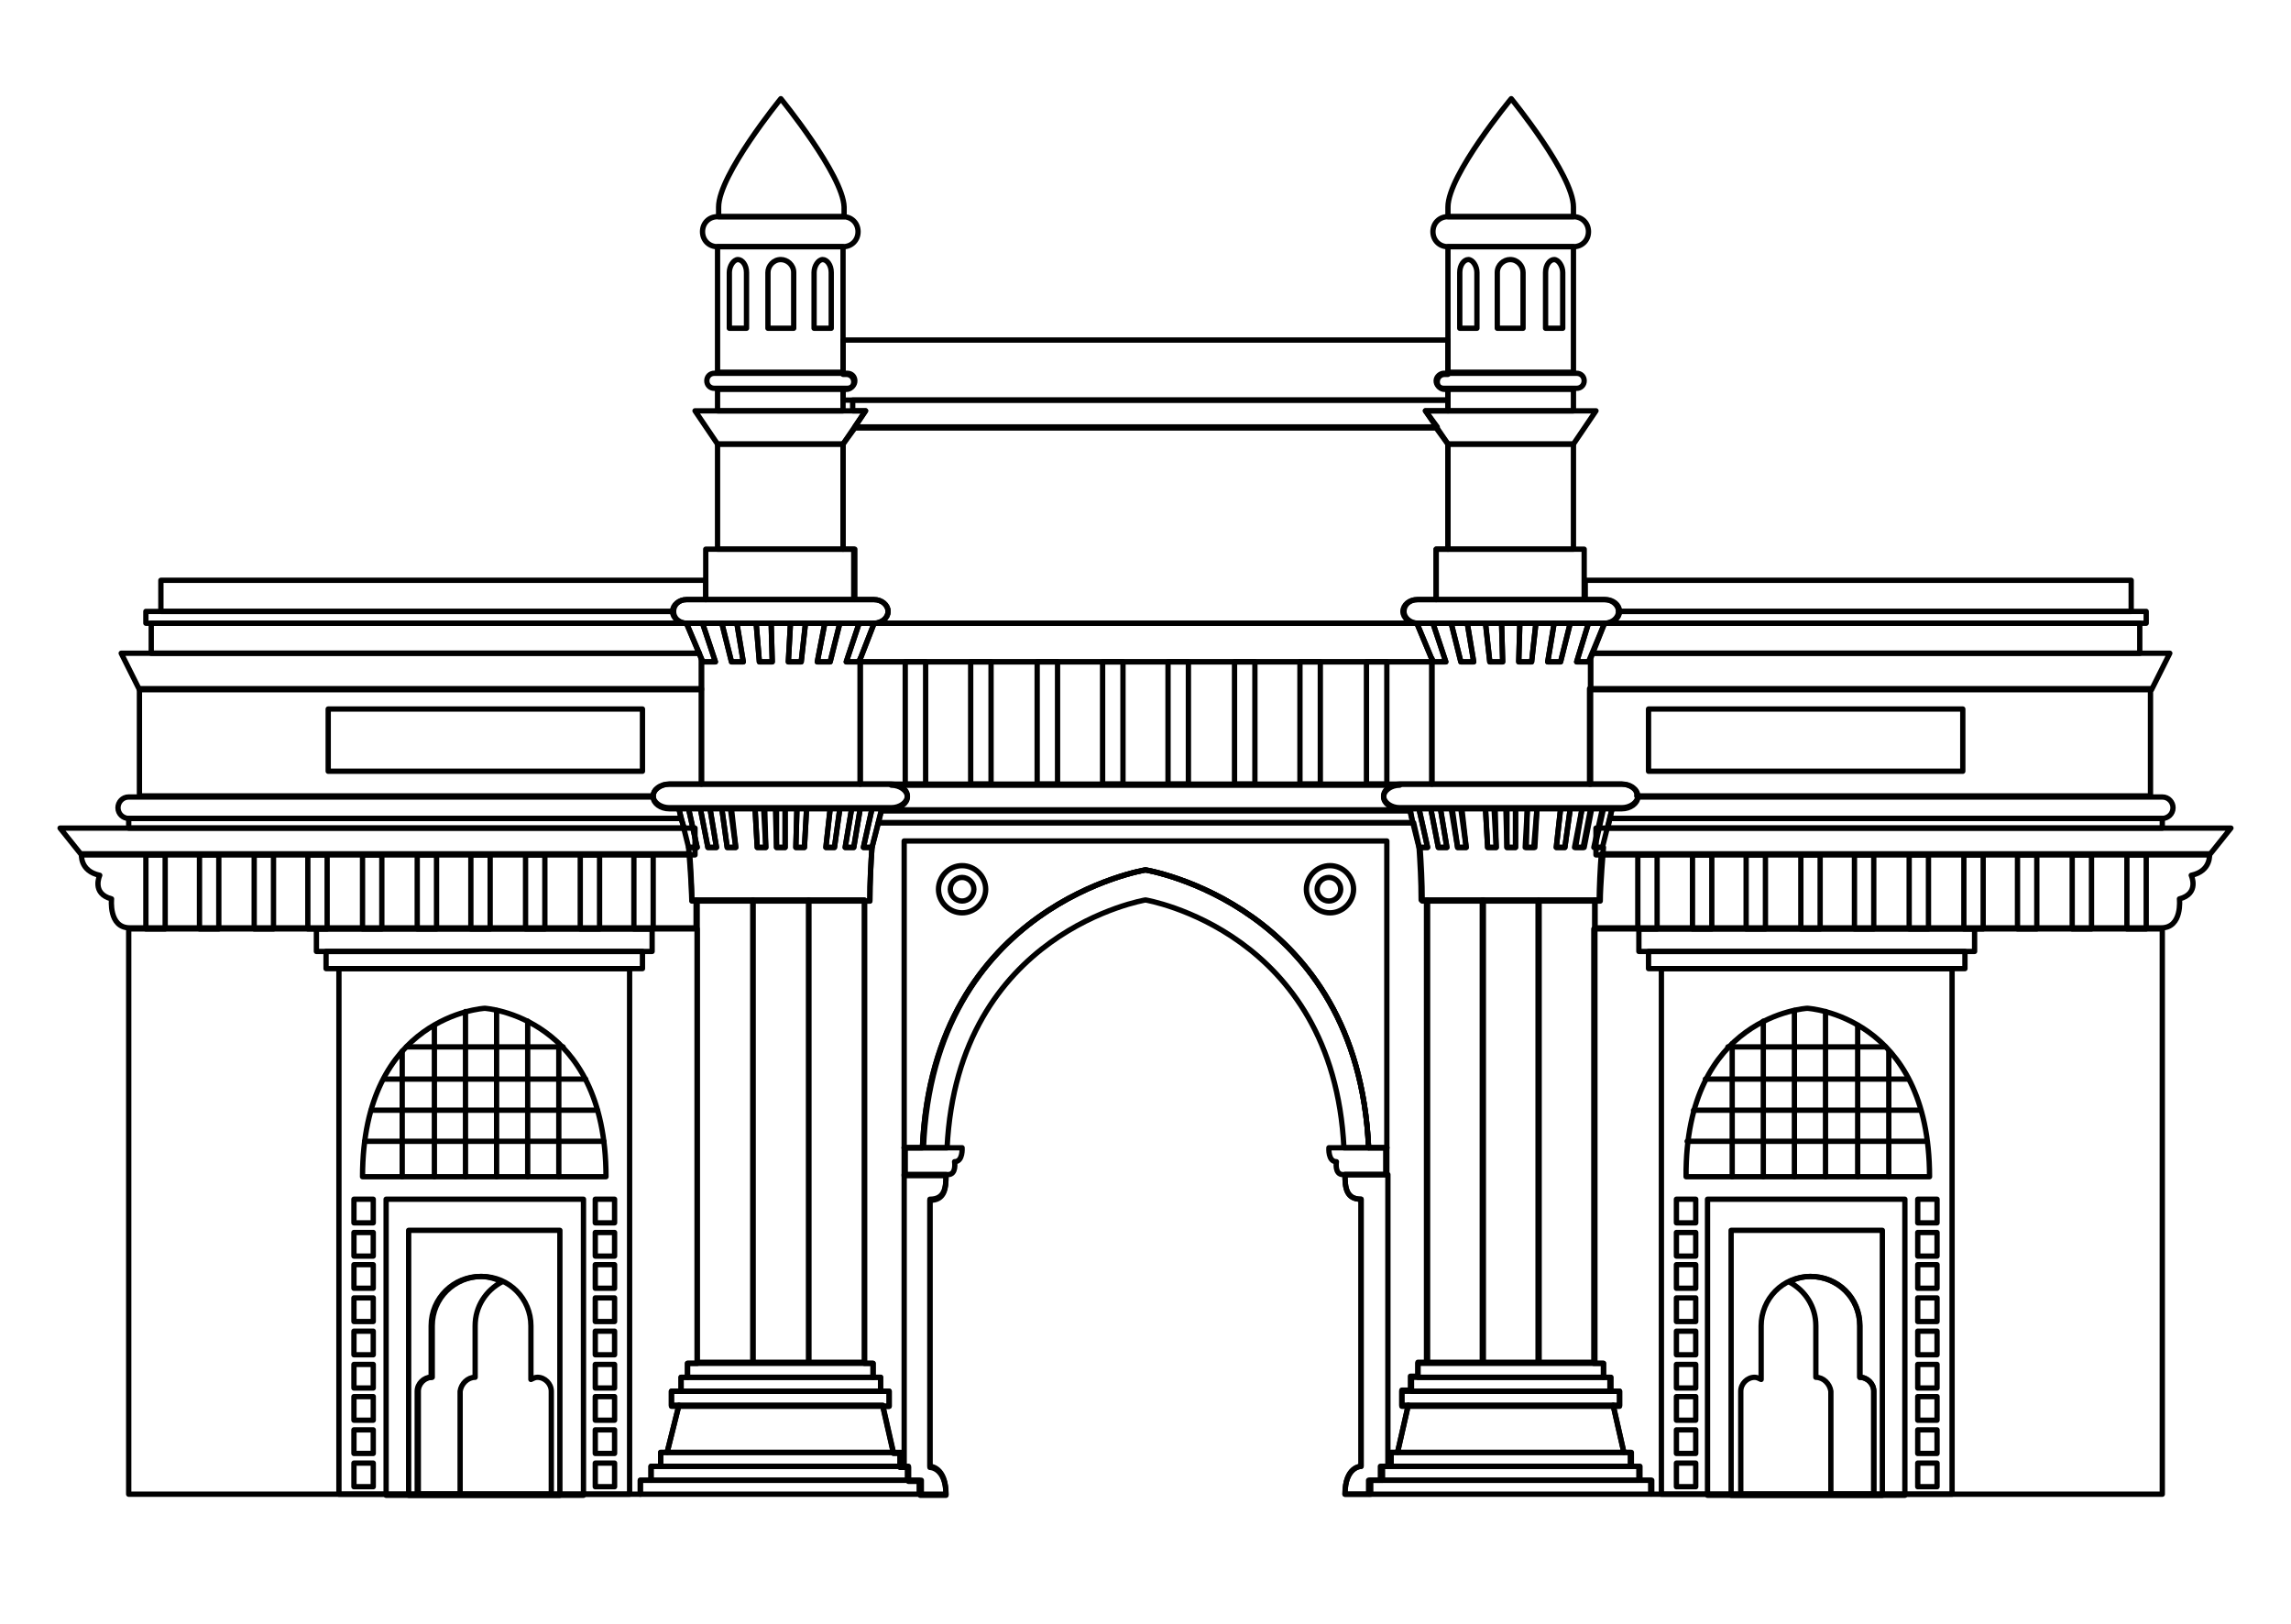 <?xml version="1.0" encoding="utf-8"?>
<!-- Generator: Adobe Illustrator 24.3.0, SVG Export Plug-In . SVG Version: 6.00 Build 0)  -->
<svg version="1.1" id="Layer_1" xmlns="http://www.w3.org/2000/svg" xmlns:xlink="http://www.w3.org/1999/xlink" x="0px" y="0px"
	 viewBox="0 0 213.6 151.4" style="enable-background:new 0 0 213.6 151.4;" xml:space="preserve">
<style type="text/css">
	.st0{fill:none;stroke:#000000;stroke-width:0.495;stroke-linecap:round;stroke-linejoin:round;stroke-miterlimit:10;}
</style>
<g>
	<polygon class="st0" points="60.7,138 60.7,136.7 61.6,136.7 61.6,135.4 62.2,135.4 63.3,131 62.6,131 62.6,129.7 63.5,129.7 
		63.5,128.4 64.1,128.4 64.1,127.1 65,127.1 65,86.6 12,86.6 12,139.3 59.7,139.3 59.7,138 	"/>
	<polygon class="st0" points="64.8,79.7 7.6,79.7 5.6,77.2 64.8,77.2 	"/>
	<g>
		<rect x="13.6" y="79.7" class="st0" width="1.8" height="6.9"/>
		<rect x="18.6" y="79.7" class="st0" width="1.8" height="6.9"/>
		<rect x="23.7" y="79.7" class="st0" width="1.8" height="6.9"/>
		<rect x="28.7" y="79.7" class="st0" width="1.8" height="6.9"/>
		<rect x="33.8" y="79.7" class="st0" width="1.8" height="6.9"/>
		<rect x="38.9" y="79.7" class="st0" width="1.8" height="6.9"/>
		<rect x="43.9" y="79.7" class="st0" width="1.8" height="6.9"/>
		<rect x="49" y="79.7" class="st0" width="1.8" height="6.9"/>
		<rect x="54.1" y="79.7" class="st0" width="1.8" height="6.9"/>
		<rect x="59.1" y="79.7" class="st0" width="1.8" height="6.9"/>
	</g>
	<rect x="29.5" y="86.6" class="st0" width="31.3" height="2.1"/>
	<rect x="30.4" y="88.7" class="st0" width="29.5" height="1.6"/>
	<rect x="31.6" y="90.3" class="st0" width="27.1" height="49"/>
	<rect x="36" y="111.8" class="st0" width="18.4" height="27.6"/>
	<g>
		<g>
			<rect x="33" y="111.8" class="st0" width="1.8" height="2.2"/>
			<rect x="33" y="114.9" class="st0" width="1.8" height="2.2"/>
			<rect x="33" y="117.9" class="st0" width="1.8" height="2.2"/>
			<rect x="33" y="121" class="st0" width="1.8" height="2.2"/>
			<rect x="33" y="124.1" class="st0" width="1.8" height="2.2"/>
			<rect x="33" y="127.2" class="st0" width="1.8" height="2.2"/>
			<rect x="33" y="130.2" class="st0" width="1.8" height="2.2"/>
			<rect x="33" y="133.3" class="st0" width="1.8" height="2.2"/>
			<rect x="33" y="136.4" class="st0" width="1.8" height="2.2"/>
		</g>
		<g>
			<rect x="55.5" y="111.8" class="st0" width="1.8" height="2.2"/>
			<rect x="55.5" y="114.9" class="st0" width="1.8" height="2.2"/>
			<rect x="55.5" y="117.9" class="st0" width="1.8" height="2.2"/>
			<rect x="55.5" y="121" class="st0" width="1.8" height="2.2"/>
			<rect x="55.5" y="124.1" class="st0" width="1.8" height="2.2"/>
			<rect x="55.5" y="127.2" class="st0" width="1.8" height="2.2"/>
			<rect x="55.5" y="130.2" class="st0" width="1.8" height="2.2"/>
			<rect x="55.5" y="133.3" class="st0" width="1.8" height="2.2"/>
			<rect x="55.5" y="136.4" class="st0" width="1.8" height="2.2"/>
		</g>
	</g>
	<g>
		<path class="st0" d="M45.2,94c-0.1,0-11.4,0.7-11.4,15.7h22.7C56.5,94.7,45.2,94,45.2,94z"/>
		<g>
			<g>
				<line class="st0" x1="52.1" y1="97.3" x2="52.1" y2="109.7"/>
				<line class="st0" x1="49.2" y1="95.2" x2="49.2" y2="109.7"/>
				<line class="st0" x1="46.3" y1="94.2" x2="46.3" y2="109.7"/>
				<line class="st0" x1="43.4" y1="94.3" x2="43.4" y2="109.7"/>
				<line class="st0" x1="40.5" y1="95.6" x2="40.5" y2="109.7"/>
				<line class="st0" x1="37.5" y1="98" x2="37.5" y2="109.7"/>
			</g>
			<g>
				<line class="st0" x1="56.3" y1="106.4" x2="34" y2="106.4"/>
				<line class="st0" x1="55.7" y1="103.5" x2="34.6" y2="103.5"/>
				<line class="st0" x1="54.6" y1="100.6" x2="35.8" y2="100.6"/>
				<line class="st0" x1="52.5" y1="97.6" x2="37.9" y2="97.6"/>
			</g>
		</g>
	</g>
	<rect x="38.1" y="114.7" class="st0" width="14.1" height="24.7"/>
	<path class="st0" d="M51.4,139.3v-9.6c0-0.7-0.6-1.3-1.3-1.3c-0.2,0-0.4,0.1-0.6,0.2v-5c0-2.5-2-4.6-4.6-4.6c-2.5,0-4.6,2-4.6,4.6
		v4.8c-0.7,0-1.3,0.6-1.3,1.3v9.6H51.4z"/>
	<path class="st0" d="M44.3,128.4v-4.8c0-1.8,1-3.3,2.5-4.1c-0.6-0.3-1.3-0.5-2-0.5c-2.5,0-4.6,2-4.6,4.6v4.8
		c-0.7,0-1.3,0.6-1.3,1.3v9.6h4v-9.6C43,129,43.6,128.4,44.3,128.4z"/>
	<polygon class="st0" points="64,58.1 64,58.1 14.1,58.1 14.1,60.9 65.2,60.9 	"/>
	<rect x="30.6" y="66.1" class="st0" width="29.3" height="5.8"/>
	<g>
		<rect x="64.1" y="127.1" class="st0" width="17.3" height="1.3"/>
		<rect x="63.5" y="128.4" class="st0" width="18.6" height="1.3"/>
		<g>
			<path class="st0" d="M80.5,79l0.8-3.6h-1.1L79.6,79h-0.8l0.6-3.6h-1.1L77.8,79H77l0.4-3.6h-2.2L75,79h-0.8l0.1-3.6h-1.1l0,3.6
				h-0.8l0-3.6h-1.1l0.1,3.6h-0.8l-0.2-3.6h-2.2l0.4,3.6h-0.8l-0.5-3.6h-1.1l0.6,3.6H66l-0.7-3.6h-1.1L65,79h-0.8c0,0,0.3,3.6,0.3,5
				h16.6c0-1.8,0.1-3.5,0.2-5H80.5z"/>
			<path class="st0" d="M80,21.6c0,0.8-0.6,1.4-1.4,1.4H66.9c-0.8,0-1.4-0.6-1.4-1.4l0,0c0-0.8,0.6-1.4,1.4-1.4h11.7
				C79.4,20.2,80,20.8,80,21.6L80,21.6z"/>
			<path class="st0" d="M72.8,9.2c0,0-5.8,7.1-5.8,10.1v0.9h11.7v-0.9C78.6,16.3,72.8,9.2,72.8,9.2z"/>
			<path class="st0" d="M74,30.6v-5.2c0-0.7-0.6-1.2-1.2-1.2c-0.7,0-1.2,0.6-1.2,1.2v5.2H74z"/>
			<g>
				<path class="st0" d="M69.6,30.6v-5.2c0-0.7-0.4-1.2-0.8-1.2c-0.4,0-0.8,0.6-0.8,1.2v5.2H69.6z"/>
				<path class="st0" d="M77.5,30.6v-5.2c0-0.7-0.4-1.2-0.8-1.2c-0.4,0-0.8,0.6-0.8,1.2v5.2H77.5z"/>
			</g>
			<rect x="65.8" y="51.2" class="st0" width="13.8" height="4.7"/>
			<path class="st0" d="M82.8,57c0,0.6-0.6,1.1-1.3,1.1H64c-0.7,0-1.3-0.5-1.3-1.1l0,0c0-0.6,0.6-1.1,1.3-1.1h17.5
				C82.2,55.9,82.8,56.4,82.8,57L82.8,57z"/>
			<path class="st0" d="M84.6,74.2c0,0.6-0.7,1.1-1.5,1.1H62.4c-0.8,0-1.5-0.5-1.5-1.1l0,0c0-0.6,0.7-1.1,1.5-1.1h20.7
				C83.9,73.1,84.6,73.6,84.6,74.2L84.6,74.2z"/>
			<g>
				<polygon class="st0" points="66.7,61.7 65.5,61.7 64,58.1 65.5,58.1 				"/>
				<polygon class="st0" points="69.3,61.7 68.2,61.7 67.3,58.1 68.7,58.1 				"/>
				<polygon class="st0" points="72,61.7 70.8,61.7 70.5,58.1 71.9,58.1 				"/>
				<polygon class="st0" points="74.7,61.7 73.5,61.7 73.7,58.1 75.1,58.1 				"/>
				<polygon class="st0" points="77.4,61.7 76.2,61.7 76.9,58.1 78.3,58.1 				"/>
				<polygon class="st0" points="80.1,61.7 78.9,61.7 80.1,58.1 81.5,58.1 				"/>
			</g>
			<g>
				<g>
					<polygon class="st0" points="65,79 64.2,79 63.3,75.4 64.2,75.4 					"/>
					<polygon class="st0" points="66.8,79 66,79 65.3,75.4 66.2,75.4 					"/>
					<polygon class="st0" points="68.6,79 67.8,79 67.3,75.4 68.1,75.4 					"/>
				</g>
				<g>
					<polygon class="st0" points="71.4,79 70.6,79 70.4,75.4 71.2,75.4 					"/>
					<polygon class="st0" points="73.2,79 72.4,79 72.3,75.4 73.2,75.4 					"/>
					<polygon class="st0" points="75,79 74.2,79 74.3,75.4 75.2,75.4 					"/>
				</g>
				<g>
					<polygon class="st0" points="77.8,79 77,79 77.4,75.4 78.3,75.4 					"/>
					<polygon class="st0" points="79.6,79 78.8,79 79.4,75.4 80.2,75.4 					"/>
					<polygon class="st0" points="81.3,79 80.5,79 81.3,75.4 82.2,75.4 					"/>
				</g>
			</g>
			<polygon class="st0" points="80.1,61.7 78.9,61.7 80.1,58.1 78.3,58.1 77.4,61.7 76.2,61.7 76.9,58.1 75.1,58.1 74.7,61.7 
				73.5,61.7 73.7,58.1 71.9,58.1 72,61.7 70.8,61.7 70.5,58.1 68.7,58.1 69.3,61.7 68.2,61.7 67.3,58.1 65.5,58.1 66.7,61.7 
				65.5,61.7 65.4,61.4 65.4,73.1 80.2,73.1 80.2,61.4 			"/>
			<path class="st0" d="M79.7,35.5c0,0.4-0.3,0.7-0.7,0.7H66.6c-0.4,0-0.7-0.3-0.7-0.7l0,0c0-0.4,0.3-0.7,0.7-0.7h12.4
				C79.4,34.8,79.7,35.1,79.7,35.5L79.7,35.5z"/>
			<polygon class="st0" points="78.6,41.4 66.9,41.4 64.8,38.3 80.7,38.3 			"/>
			<g>
				<rect x="65" y="83.9" class="st0" width="5.2" height="43.1"/>
				<rect x="70.2" y="83.9" class="st0" width="5.2" height="43.1"/>
				<rect x="75.4" y="83.9" class="st0" width="5.2" height="43.1"/>
			</g>
			<rect x="62.6" y="129.7" class="st0" width="20.3" height="1.4"/>
			<polygon class="st0" points="83.3,135.4 62.2,135.4 63.3,131 82.3,131 			"/>
			<rect x="61.6" y="135.4" class="st0" width="22.4" height="1.3"/>
			<rect x="60.7" y="136.7" class="st0" width="24" height="1.3"/>
			<rect x="59.7" y="138" class="st0" width="26.2" height="1.3"/>
			<g>
				<rect x="66.9" y="23" class="st0" width="11.7" height="11.7"/>
				<rect x="66.9" y="36.3" class="st0" width="11.7" height="2"/>
				<rect x="66.9" y="41.4" class="st0" width="11.7" height="9.8"/>
			</g>
		</g>
	</g>
	<path class="st0" d="M64,55.9h1.8v-1.8H15V57h47.8C62.8,56.4,63.3,55.9,64,55.9z"/>
	<path class="st0" d="M62.8,57H13.6v1.1H64C63.3,58.1,62.8,57.6,62.8,57z"/>
	<polygon class="st0" points="65.4,61.4 65.2,60.9 11.3,60.9 13,64.3 65.4,64.3 	"/>
	<path class="st0" d="M62.4,73.1h3v-8.9H13v10h47.9C60.9,73.6,61.6,73.1,62.4,73.1z"/>
	<path class="st0" d="M63.3,75.4h-0.9c-0.8,0-1.5-0.5-1.5-1.1H12c-0.6,0-1,0.5-1,1c0,0.6,0.5,1,1,1h51.5L63.3,75.4z"/>
	<polygon class="st0" points="63.5,76.3 12,76.3 12,77.2 63.8,77.2 	"/>
	<path class="st0" d="M64.8,83.9h-0.3c0-1-0.1-3.2-0.2-4.3H7.6c0,0-0.2,1.6,1.7,2c0,0-0.8,1.7,1.1,2.2c0,0-0.3,2.7,1.7,2.7
		c2,0,52.8,0,52.8,0V83.9z"/>
	<polygon class="st0" points="152.9,138 152.9,136.7 152,136.7 152,135.4 151.4,135.4 150.4,131 151,131 151,129.7 150.1,129.7 
		150.1,128.4 149.5,128.4 149.5,127.1 148.6,127.1 148.6,86.6 201.6,86.6 201.6,139.3 154,139.3 154,138 	"/>
	<polygon class="st0" points="148.8,79.7 206,79.7 208,77.2 148.8,77.2 	"/>
	<g>
		<rect x="198.3" y="79.7" class="st0" width="1.8" height="6.9"/>
		<rect x="193.2" y="79.7" class="st0" width="1.8" height="6.9"/>
		<rect x="188.1" y="79.7" class="st0" width="1.8" height="6.9"/>
		<rect x="183.1" y="79.7" class="st0" width="1.8" height="6.9"/>
		<rect x="178" y="79.7" class="st0" width="1.8" height="6.9"/>
		<rect x="172.9" y="79.7" class="st0" width="1.8" height="6.9"/>
		<rect x="167.9" y="79.7" class="st0" width="1.8" height="6.9"/>
		<rect x="162.8" y="79.7" class="st0" width="1.8" height="6.9"/>
		<rect x="157.8" y="79.7" class="st0" width="1.8" height="6.9"/>
		<rect x="152.7" y="79.7" class="st0" width="1.8" height="6.9"/>
	</g>
	<rect x="152.8" y="86.6" class="st0" width="31.3" height="2.1"/>
	<rect x="153.7" y="88.7" class="st0" width="29.5" height="1.6"/>
	<rect x="154.9" y="90.3" class="st0" width="27.1" height="49"/>
	<rect x="159.2" y="111.8" class="st0" width="18.4" height="27.6"/>
	<g>
		<g>
			<rect x="178.8" y="111.8" class="st0" width="1.8" height="2.2"/>
			<rect x="178.8" y="114.9" class="st0" width="1.8" height="2.2"/>
			<rect x="178.8" y="117.9" class="st0" width="1.8" height="2.2"/>
			<rect x="178.8" y="121" class="st0" width="1.8" height="2.2"/>
			<rect x="178.8" y="124.1" class="st0" width="1.8" height="2.2"/>
			<rect x="178.8" y="127.2" class="st0" width="1.8" height="2.2"/>
			<rect x="178.8" y="130.2" class="st0" width="1.8" height="2.2"/>
			<rect x="178.8" y="133.3" class="st0" width="1.8" height="2.2"/>
			<rect x="178.8" y="136.4" class="st0" width="1.8" height="2.2"/>
		</g>
		<g>
			<rect x="156.3" y="111.8" class="st0" width="1.8" height="2.2"/>
			<rect x="156.3" y="114.9" class="st0" width="1.8" height="2.2"/>
			<rect x="156.3" y="117.9" class="st0" width="1.8" height="2.2"/>
			<rect x="156.3" y="121" class="st0" width="1.8" height="2.2"/>
			<rect x="156.3" y="124.1" class="st0" width="1.8" height="2.2"/>
			<rect x="156.3" y="127.2" class="st0" width="1.8" height="2.2"/>
			<rect x="156.3" y="130.2" class="st0" width="1.8" height="2.2"/>
			<rect x="156.3" y="133.3" class="st0" width="1.8" height="2.2"/>
			<rect x="156.3" y="136.4" class="st0" width="1.8" height="2.2"/>
		</g>
	</g>
	<g>
		<path class="st0" d="M168.5,94c0.1,0,11.4,0.7,11.4,15.7h-22.7C157.1,94.7,168.4,94,168.5,94z"/>
		<g>
			<g>
				<line class="st0" x1="161.5" y1="97.3" x2="161.5" y2="109.7"/>
				<line class="st0" x1="164.4" y1="95.2" x2="164.4" y2="109.7"/>
				<line class="st0" x1="167.3" y1="94.2" x2="167.3" y2="109.7"/>
				<line class="st0" x1="170.2" y1="94.3" x2="170.2" y2="109.7"/>
				<line class="st0" x1="173.2" y1="95.6" x2="173.2" y2="109.7"/>
				<line class="st0" x1="176.1" y1="98" x2="176.1" y2="109.7"/>
			</g>
			<g>
				<line class="st0" x1="157.3" y1="106.4" x2="179.6" y2="106.4"/>
				<line class="st0" x1="157.9" y1="103.5" x2="179" y2="103.5"/>
				<line class="st0" x1="159" y1="100.6" x2="177.9" y2="100.6"/>
				<line class="st0" x1="161.1" y1="97.6" x2="175.8" y2="97.6"/>
			</g>
		</g>
	</g>
	<rect x="161.4" y="114.7" class="st0" width="14.1" height="24.7"/>
	<path class="st0" d="M162.3,139.3v-9.6c0-0.7,0.6-1.3,1.3-1.3c0.2,0,0.4,0.1,0.6,0.2v-5c0-2.5,2-4.6,4.6-4.6s4.6,2,4.6,4.6v4.8
		c0.7,0,1.3,0.6,1.3,1.3v9.6H162.3z"/>
	<path class="st0" d="M169.3,128.4v-4.8c0-1.8-1-3.3-2.5-4.1c0.6-0.3,1.3-0.5,2-0.5c2.5,0,4.6,2,4.6,4.6v4.8c0.7,0,1.3,0.6,1.3,1.3
		v9.6h-4v-9.6C170.6,129,170,128.4,169.3,128.4z"/>
	<polygon class="st0" points="149.6,58.1 149.6,58.1 199.5,58.1 199.5,60.9 148.5,60.9 	"/>
	<rect x="153.7" y="66.1" class="st0" width="29.3" height="5.8"/>
	<g>
		<rect x="132.2" y="127.1" class="st0" width="17.3" height="1.3"/>
		<rect x="131.6" y="128.4" class="st0" width="18.6" height="1.3"/>
		<g>
			<path class="st0" d="M133.1,79l-0.8-3.6h1.1l0.7,3.6h0.8l-0.6-3.6h1.1l0.5,3.6h0.8l-0.4-3.6h2.2l0.2,3.6h0.8l-0.1-3.6h1.1l0,3.6
				h0.8l0-3.6h1.1l-0.1,3.6h0.8l0.2-3.6h2.2l-0.4,3.6h0.8l0.5-3.6h1.1l-0.6,3.6h0.8l0.7-3.6h1.1l-0.8,3.6h0.8c0,0-0.3,3.6-0.3,5
				h-16.6c0-1.8-0.1-3.5-0.2-5H133.1z"/>
			<path class="st0" d="M133.6,21.6c0,0.8,0.6,1.4,1.4,1.4h11.7c0.8,0,1.4-0.6,1.4-1.4l0,0c0-0.8-0.6-1.4-1.4-1.4H135
				C134.2,20.2,133.6,20.8,133.6,21.6L133.6,21.6z"/>
			<path class="st0" d="M140.9,9.2c0,0,5.8,7.1,5.8,10.1v0.9H135v-0.9C135,16.3,140.9,9.2,140.9,9.2z"/>
			<path class="st0" d="M139.6,30.6v-5.2c0-0.7,0.6-1.2,1.2-1.2c0.7,0,1.2,0.6,1.2,1.2v5.2H139.6z"/>
			<g>
				<path class="st0" d="M144.1,30.6v-5.2c0-0.7,0.4-1.2,0.8-1.2c0.4,0,0.8,0.6,0.8,1.2v5.2H144.1z"/>
				<path class="st0" d="M136.1,30.6v-5.2c0-0.7,0.4-1.2,0.8-1.2c0.4,0,0.8,0.6,0.8,1.2v5.2H136.1z"/>
			</g>
			<rect x="133.9" y="51.2" class="st0" width="13.8" height="4.7"/>
			<path class="st0" d="M130.9,57c0,0.6,0.6,1.1,1.3,1.1h17.5c0.7,0,1.3-0.5,1.3-1.1l0,0c0-0.6-0.6-1.1-1.3-1.1h-17.5
				C131.4,55.9,130.9,56.4,130.9,57L130.9,57z"/>
			<path class="st0" d="M129,74.2c0,0.6,0.7,1.1,1.5,1.1h20.7c0.8,0,1.5-0.5,1.5-1.1l0,0c0-0.6-0.7-1.1-1.5-1.1h-20.7
				C129.7,73.1,129,73.6,129,74.2L129,74.2z"/>
			<g>
				<polygon class="st0" points="147,61.7 148.1,61.7 149.6,58.1 148.1,58.1 				"/>
				<polygon class="st0" points="144.3,61.7 145.5,61.7 146.4,58.1 144.9,58.1 				"/>
				<polygon class="st0" points="141.6,61.7 142.8,61.7 143.2,58.1 141.7,58.1 				"/>
				<polygon class="st0" points="138.9,61.7 140.1,61.7 140,58.1 138.5,58.1 				"/>
				<polygon class="st0" points="136.2,61.7 137.4,61.7 136.8,58.1 135.3,58.1 				"/>
				<polygon class="st0" points="133.6,61.7 134.8,61.7 133.6,58.1 132.1,58.1 				"/>
			</g>
			<g>
				<g>
					<polygon class="st0" points="148.6,79 149.4,79 150.3,75.4 149.4,75.4 					"/>
					<polygon class="st0" points="146.8,79 147.6,79 148.3,75.4 147.5,75.4 					"/>
					<polygon class="st0" points="145.1,79 145.9,79 146.4,75.4 145.5,75.4 					"/>
				</g>
				<g>
					<polygon class="st0" points="142.2,79 143,79 143.3,75.4 142.4,75.4 					"/>
					<polygon class="st0" points="140.5,79 141.3,79 141.3,75.4 140.4,75.4 					"/>
					<polygon class="st0" points="138.7,79 139.5,79 139.3,75.4 138.5,75.4 					"/>
				</g>
				<g>
					<polygon class="st0" points="135.9,79 136.7,79 136.2,75.4 135.3,75.4 					"/>
					<polygon class="st0" points="134.1,79 134.9,79 134.3,75.4 133.4,75.4 					"/>
					<polygon class="st0" points="132.3,79 133.1,79 132.3,75.4 131.4,75.4 					"/>
				</g>
			</g>
			<polygon class="st0" points="133.6,61.7 134.8,61.7 133.6,58.1 135.3,58.1 136.2,61.7 137.4,61.7 136.8,58.1 138.5,58.1 
				138.9,61.7 140.1,61.7 140,58.1 141.7,58.1 141.6,61.7 142.8,61.7 143.2,58.1 144.9,58.1 144.3,61.7 145.5,61.7 146.4,58.1 
				148.1,58.1 147,61.7 148.1,61.7 148.3,61.4 148.3,73.1 133.5,73.1 133.5,61.4 			"/>
			<path class="st0" d="M133.9,35.5c0,0.4,0.3,0.7,0.7,0.7H147c0.4,0,0.7-0.3,0.7-0.7l0,0c0-0.4-0.3-0.7-0.7-0.7h-12.4
				C134.3,34.8,133.9,35.1,133.9,35.5L133.9,35.5z"/>
			<polygon class="st0" points="135,41.4 146.7,41.4 148.8,38.3 132.9,38.3 			"/>
			<g>
				<rect x="143.5" y="83.9" class="st0" width="5.2" height="43.1"/>
				<rect x="138.2" y="83.9" class="st0" width="5.2" height="43.1"/>
				<rect x="133.1" y="83.9" class="st0" width="5.2" height="43.1"/>
			</g>
			<rect x="130.7" y="129.7" class="st0" width="20.3" height="1.4"/>
			<polygon class="st0" points="130.3,135.4 151.4,135.4 150.4,131 131.3,131 			"/>
			<rect x="129.7" y="135.4" class="st0" width="22.4" height="1.3"/>
			<rect x="128.8" y="136.7" class="st0" width="24" height="1.3"/>
			<rect x="127.7" y="138" class="st0" width="26.2" height="1.3"/>
			<g>
				<rect x="135" y="23" class="st0" width="11.7" height="11.7"/>
				<rect x="135" y="36.3" class="st0" width="11.7" height="2"/>
				<rect x="135" y="41.4" class="st0" width="11.7" height="9.8"/>
			</g>
		</g>
	</g>
	<path class="st0" d="M149.6,55.9h-1.8v-1.8h50.9V57h-47.8C150.9,56.4,150.3,55.9,149.6,55.9z"/>
	<path class="st0" d="M150.9,57h49.2v1.1h-50.5C150.3,58.1,150.9,57.6,150.9,57z"/>
	<polygon class="st0" points="148.3,61.4 148.5,60.9 202.3,60.9 200.6,64.3 148.3,64.3 	"/>
	<path class="st0" d="M151.2,73.1h-3v-8.9h52.3v10h-47.9C152.7,73.6,152,73.1,151.2,73.1z"/>
	<path class="st0" d="M150.3,75.4h0.9c0.8,0,1.5-0.5,1.5-1.1h48.9c0.6,0,1,0.5,1,1c0,0.6-0.5,1-1,1h-51.5L150.3,75.4z"/>
	<polygon class="st0" points="150.1,76.3 201.6,76.3 201.6,77.2 149.9,77.2 	"/>
	<path class="st0" d="M148.8,83.9h0.3c0-1,0.1-3.2,0.2-4.3H206c0,0,0.2,1.6-1.7,2c0,0,0.8,1.7-1.1,2.2c0,0,0.3,2.7-1.7,2.7
		c-2,0-52.8,0-52.8,0V83.9z"/>
	<g>
		<g>
			<path class="st0" d="M132.5,83.9c0-1.8-0.1-3.5-0.2-5h0l-0.5-2.2H81.9L81.3,79h0c-0.1,1.4-0.2,3.2-0.2,5h-0.5v43.1h0.8v1.3h0.7
				v1.3h0.8v1.4h-0.6l1,4.4h0.6v1.3h0.8v1.3h1.1v1.3h2.4h0c0-2.6-1.5-2.6-1.5-2.6v-24.9c1.4,0,1.5-1.1,1.5-2.3h-3.9V107h1.7
				c1-22.7,20.8-25.9,20.8-25.9s19.8,3.2,20.8,25.9h1.7v2.5h-3.9c0,1.2,0.1,2.3,1.5,2.3v24.9c0,0-1.5,0-1.5,2.6h0h2.4V138h1.1v-1.3
				h0.8v-1.3h0.6l1-4.4h-0.6v-1.4h0.8v-1.3h0.7v-1.3h0.8V83.9H132.5z"/>
		</g>
		<g>
			<rect x="84.4" y="61.7" class="st0" width="1.9" height="11.4"/>
			<rect x="90.5" y="61.7" class="st0" width="1.9" height="11.4"/>
			<rect x="96.7" y="61.7" class="st0" width="1.9" height="11.4"/>
			<rect x="102.8" y="61.7" class="st0" width="1.9" height="11.4"/>
			<rect x="108.9" y="61.7" class="st0" width="1.9" height="11.4"/>
			<rect x="115.1" y="61.7" class="st0" width="1.9" height="11.4"/>
			<rect x="121.2" y="61.7" class="st0" width="1.9" height="11.4"/>
			<rect x="127.4" y="61.7" class="st0" width="1.9" height="11.4"/>
		</g>
		<path class="st0" d="M84.3,107h5.4c0,0,0.1,1.3-0.7,1.3c0,0,0.2,1.2-0.6,1.2h-4V107z"/>
		<path class="st0" d="M129.3,107h-5.4c0,0-0.1,1.3,0.7,1.3c0,0-0.2,1.2,0.6,1.2h4V107z"/>
		<path class="st0" d="M127.6,107c-1-22.7-20.8-25.9-20.8-25.9S87,84.3,86.1,107h2.2c1-20.2,18.5-23.1,18.5-23.1s17.5,2.9,18.5,23.1
			H127.6z"/>
		<g>
			<path class="st0" d="M91.9,82.9c0,1.2-1,2.2-2.2,2.2c-1.2,0-2.2-1-2.2-2.2c0-1.2,1-2.2,2.2-2.2C90.9,80.7,91.9,81.7,91.9,82.9z"
				/>
			<path class="st0" d="M90.8,82.9c0,0.6-0.5,1.1-1.1,1.1c-0.6,0-1.1-0.5-1.1-1.1c0-0.6,0.5-1.1,1.1-1.1
				C90.3,81.8,90.8,82.3,90.8,82.9z"/>
			<path class="st0" d="M126.2,82.9c0,1.2-1,2.2-2.2,2.2c-1.2,0-2.2-1-2.2-2.2c0-1.2,1-2.2,2.2-2.2
				C125.2,80.7,126.2,81.7,126.2,82.9z"/>
			<path class="st0" d="M125,82.9c0,0.6-0.5,1.1-1.1,1.1c-0.6,0-1.1-0.5-1.1-1.1c0-0.6,0.5-1.1,1.1-1.1
				C124.5,81.8,125,82.3,125,82.9z"/>
		</g>
		<path class="st0" d="M135,36.3h-0.3c-0.4,0-0.7-0.3-0.7-0.7s0.3-0.7,0.7-0.7h0.3v-3.2H78.6v3.2h0.3c0.4,0,0.7,0.3,0.7,0.7
			s-0.3,0.7-0.7,0.7h-0.3v1H135V36.3z"/>
		<polygon class="st0" points="134,39.8 132.9,38.3 135,38.3 135,37.3 79.5,37.3 79.5,38.3 80.7,38.3 79.7,39.8 		"/>
		<path class="st0" d="M81.5,58.1h50.6c-0.7,0-1.3-0.5-1.3-1.1c0-0.6,0.6-1.1,1.3-1.1h1.8v-4.7h1.1v-9.8l-1.1-1.5H79.7l-1.1,1.5v9.8
			h1.1v4.7h1.8c0.7,0,1.3,0.5,1.3,1.1C82.8,57.6,82.2,58.1,81.5,58.1z"/>
		<polygon class="st0" points="133.5,73.1 133.5,61.7 80.2,61.7 80.2,73.1 83.1,73.1 130.5,73.1 		"/>
		<polygon class="st0" points="133.5,61.7 133.5,61.4 133.6,61.7 132.1,58.1 132.1,58.1 81.5,58.1 81.5,58.1 80.1,61.7 80.2,61.4 
			80.2,61.7 		"/>
		<path class="st0" d="M131.4,75.4h-0.9c-0.8,0-1.5-0.5-1.5-1.1c0-0.6,0.7-1.1,1.5-1.1H83.1c0.8,0,1.5,0.5,1.5,1.1
			c0,0.6-0.7,1.1-1.5,1.1h-0.9l0,0.2h49.3L131.4,75.4z"/>
		<polygon class="st0" points="131.5,75.5 82.2,75.5 81.9,76.7 131.7,76.7 		"/>
		<path class="st0" d="M88.2,139.3c0-2.6-1.5-2.6-1.5-2.6v-24.9c1.4,0,1.5-1.1,1.5-2.3h-3.9v27.2h0.3v1.3h1.1v1.3H88.2z"/>
		<path class="st0" d="M125.4,109.5c0,1.2,0.1,2.3,1.5,2.3v24.9c0,0-1.5,0-1.5,2.6h2.2V138h1.1v-1.3h0.7v-27.2H125.4z"/>
		<path class="st0" d="M84.3,78.4V107h1.7c1-22.7,20.8-25.9,20.8-25.9s19.8,3.2,20.8,25.9h1.7V78.4H84.3z"/>
	</g>
</g>
</svg>
